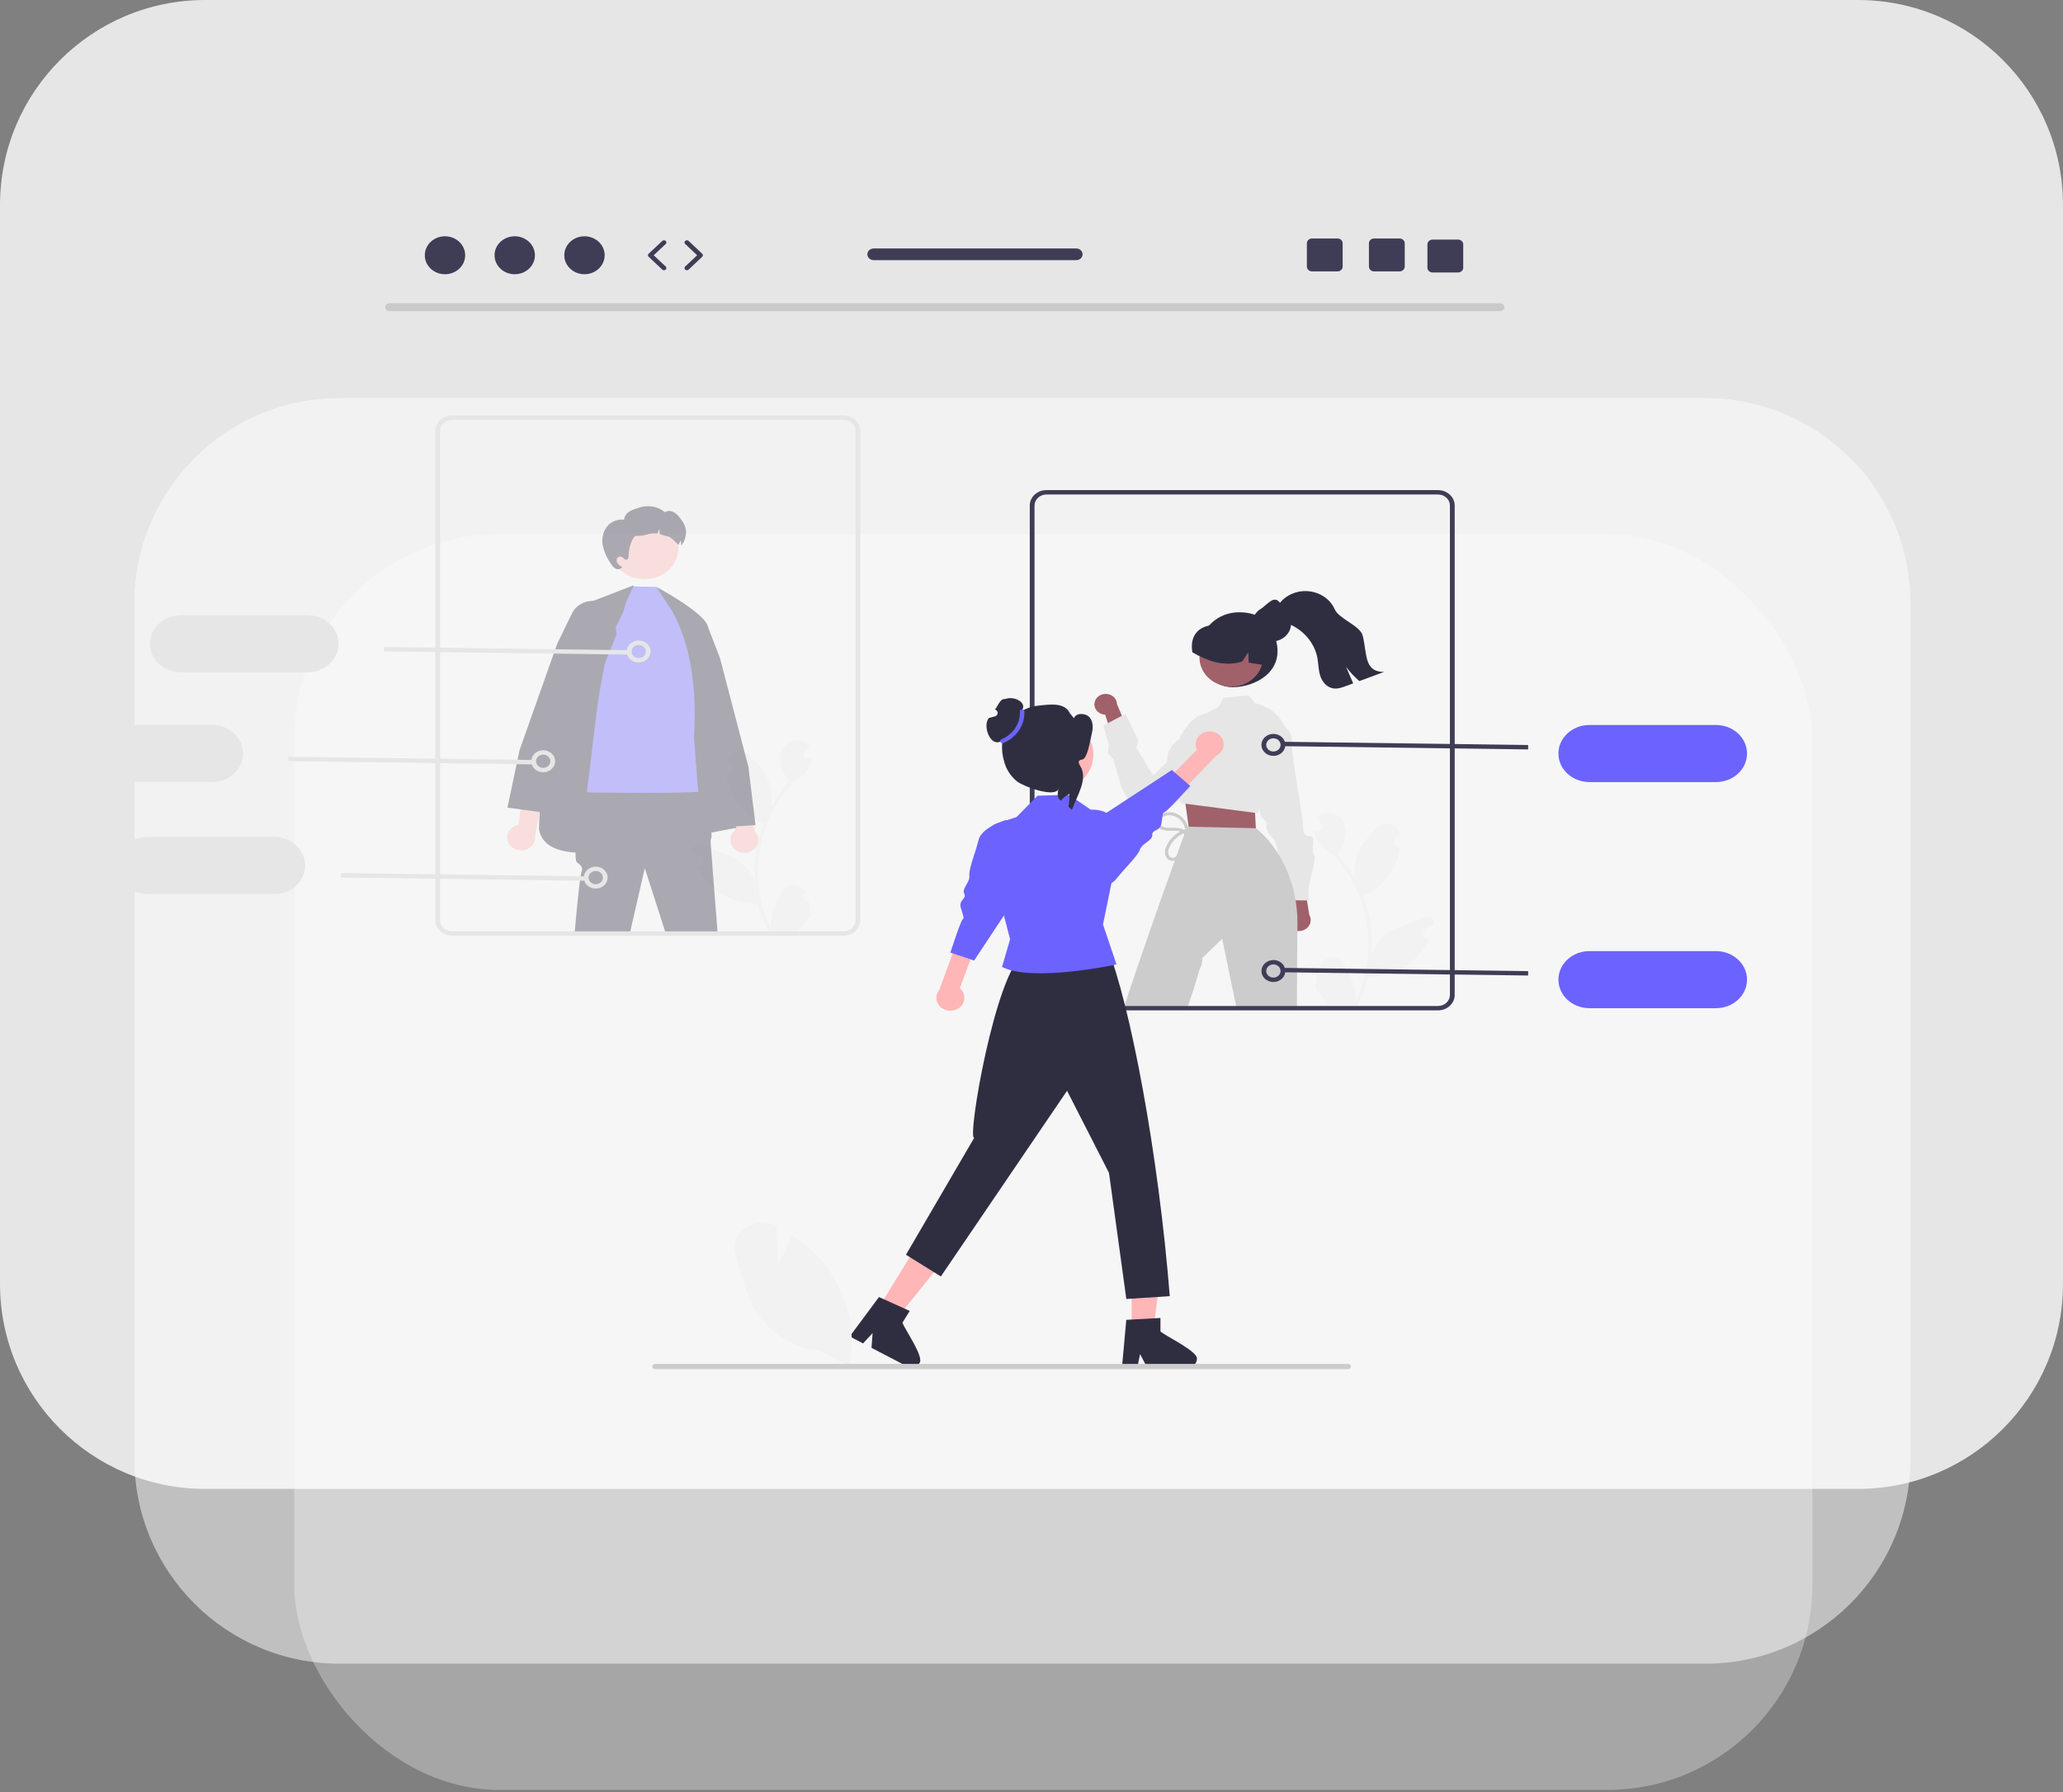 <svg width="503" height="437" viewBox="0 0 503 437" fill="none" xmlns="http://www.w3.org/2000/svg">
<rect x="0" y="0" width="503" height="437" fill="#808080" stroke="none"/>
<rect x="71.731" y="130.24" width="370.165" height="306.26" rx="50" fill="white" fill-opacity="0.3"/>
<path d="M32.766 147.088C32.766 119.473 55.152 97.088 82.766 97.088H415.806C443.421 97.088 465.806 119.473 465.806 147.088V355.716C465.806 383.33 443.421 405.716 415.806 405.716H82.766C55.152 405.716 32.766 383.33 32.766 355.716V147.088Z" fill="white" fill-opacity="0.5"/>
<path d="M0 50C0 22.386 22.386 0 50 0H453C480.614 0 503 22.386 503 50V313.092C503 340.706 480.614 363.092 453 363.092H50C22.386 363.092 0 340.706 0 313.092V50Z" fill="white" fill-opacity="0.8"/>
<g clip-path="url(#clip0_3_76)">
<path d="M321.254 237.513C321.909 237.541 322.465 237.075 322.495 236.473C322.511 236.151 322.372 235.839 322.115 235.621L322.033 235.323L322.066 235.252C322.752 233.76 324.624 233.063 326.245 233.694C327.016 233.994 327.627 234.561 327.948 235.272C328.91 237.403 330.134 239.537 330.436 241.791C330.569 242.787 330.513 243.796 330.27 244.775C332.53 240.241 333.703 235.314 333.711 230.327C333.711 229.076 333.636 227.825 333.484 226.582C333.359 225.562 333.186 224.55 332.964 223.545C331.753 218.092 329.153 212.981 325.377 208.631C323.549 207.714 322.072 206.304 321.142 204.59C320.806 203.974 320.568 203.317 320.436 202.638C320.642 202.663 320.852 202.679 321.058 202.691C321.122 202.694 321.19 202.697 321.254 202.7L321.278 202.701C321.927 202.728 322.477 202.266 322.506 201.669C322.519 201.404 322.426 201.144 322.244 200.939C322.155 200.838 322.066 200.737 321.977 200.637C321.842 200.481 321.703 200.329 321.568 200.173C321.553 200.159 321.538 200.143 321.524 200.127C321.369 199.95 321.213 199.776 321.058 199.598C321.342 199.193 321.723 198.854 322.173 198.607C323.731 197.768 325.88 198.349 327.006 199.645C328.073 201.014 328.421 202.75 327.955 204.379C327.57 205.757 326.932 207.065 326.07 208.246C326.154 208.345 326.242 208.442 326.327 208.541C327.871 210.368 329.217 212.329 330.345 214.397C330.071 212.08 330.399 209.737 331.301 207.559C332.216 205.529 333.93 203.82 335.44 202.065C336.555 200.749 338.62 200.513 340.051 201.539C340.738 202.031 341.184 202.754 341.292 203.549L341.301 203.627C341.077 203.743 340.857 203.867 340.643 203.997C339.903 204.452 339.704 205.372 340.198 206.052C340.449 206.397 340.846 206.63 341.292 206.693L341.325 206.698C341.245 207.441 341.104 208.178 340.902 208.902C339.723 212.986 336.746 216.433 332.687 218.413C332.555 218.475 332.427 218.537 332.295 218.596C333.428 221.552 334.14 224.63 334.41 227.754C334.563 229.597 334.554 231.448 334.383 233.289L334.393 233.224C334.826 231.176 336.014 229.329 337.756 227.993C340.344 226.038 344 225.318 346.791 223.746C347.65 223.239 348.794 223.468 349.346 224.258C349.582 224.597 349.68 225.001 349.623 225.4L349.611 225.469C349.195 225.625 348.79 225.804 348.398 226.007C348.174 226.123 347.954 226.247 347.739 226.377C347 226.832 346.801 227.752 347.295 228.432C347.546 228.777 347.943 229.01 348.389 229.073L348.422 229.078C348.445 229.081 348.466 229.084 348.489 229.087C347.778 230.649 346.78 232.086 345.539 233.336C342.44 236.395 338.107 238.143 333.562 238.17H333.559C332.948 240.61 332.064 242.985 330.919 245.257H321.49C321.457 245.16 321.426 245.061 321.396 244.964C322.269 245.015 323.145 244.967 324.005 244.821C323.305 244.032 322.606 243.236 321.906 242.447C321.891 242.432 321.876 242.416 321.862 242.4C321.507 241.996 321.149 241.595 320.794 241.191C320.775 239.952 320.93 238.716 321.254 237.513Z" fill="#F2F2F2"/>
<path d="M292.73 157.954C292.73 162.728 295.327 167.585 300.517 167.585C305.707 167.585 312.868 164.128 311.257 156.719C310.239 152.038 307.318 149.31 302.128 149.31C296.938 149.31 292.73 153.18 292.73 157.954Z" fill="#2F2E41"/>
<path d="M314.503 226.159C313.434 225.069 313.529 223.388 314.714 222.405C314.84 222.301 314.976 222.206 315.121 222.124L312.849 212.914L317.843 214.642L319.235 223.123C319.991 224.424 319.457 226.043 318.042 226.739C316.858 227.321 315.395 227.081 314.503 226.159Z" fill="#A0616A"/>
<path d="M303.902 193.514L307.388 193.841C307.388 193.841 306.476 198.59 307.902 199.66C309.327 200.729 308.753 200.724 308.745 201.517C308.833 202.668 309.448 203.73 310.438 204.439C311.579 205.242 313.952 219.542 313.952 219.542L319.124 219.588C318.97 218.358 318.983 217.115 319.163 215.888C319.469 214.041 321.019 209.388 320.453 208.59C319.887 207.792 320.185 206.325 320.201 204.739C320.218 203.153 317.752 204.905 317.779 202.263C317.807 199.62 314.644 183.037 314.956 180.661C315.268 178.286 312.129 176.144 312.129 176.144L309.256 176.118L303.902 193.514Z" fill="#E6E6E6"/>
<path d="M266.899 171.212C266.57 172.57 267.5 173.915 268.976 174.217C269.134 174.249 269.294 174.269 269.455 174.275L272.251 182.846L275.493 179.278L272.341 171.686C272.305 170.288 271.044 169.182 269.524 169.215C268.252 169.243 267.167 170.069 266.899 171.212Z" fill="#A0616A"/>
<path d="M296.42 174.004C296.42 174.004 289.66 171.672 285.995 184.439L281.13 189.073L277.043 182.28L277.583 180.669L274.424 174.082L269.008 176.941L270.342 181.463L270.116 183.699L271.411 185.089L273.529 192.275L274.854 194.623C274.854 194.623 276.526 197.629 279.443 198.124C280.221 198.258 281.017 198.279 281.802 198.186C283.668 197.917 285.398 197.123 286.752 195.912C290.36 192.954 293.771 189.799 296.969 186.466L296.42 174.004Z" fill="#E6E6E6"/>
<path d="M305.487 195.381L305.965 197.477L306.372 205.208L290.037 203.173L288.783 194.221L290.516 191.601L305.487 195.381Z" fill="#A0616A"/>
<path d="M300.188 167.461C304.458 167.461 307.919 164.277 307.919 160.35C307.919 156.423 304.458 153.239 300.188 153.239C295.919 153.239 292.458 156.423 292.458 160.35C292.458 164.277 295.919 167.461 300.188 167.461Z" fill="#A0616A"/>
<path d="M313.142 176.977C311.866 174.209 309.226 172.171 306.041 171.495L306.012 171.49L304.481 169.595L298.27 170.168L297.135 172.309L294.19 173.92H294.184L294.179 173.926L292.636 174.772L287.52 180.28L287.514 180.286C285.996 181.218 284.965 182.687 284.668 184.344C284.591 184.817 284.565 185.295 284.592 185.773C284.761 188.701 286.752 191.308 287.025 191.656L287.695 195.12L287.828 195.832L289.033 195.993L306.006 198.225L306.477 198.289L306.617 198.305L307.106 197.144V197.133L311.838 185.746L313.962 180.666C313.968 179.397 313.689 178.142 313.142 176.977Z" fill="#E6E6E6"/>
<path d="M308.279 162.214C308.209 162.204 308.139 162.19 308.069 162.18C306.863 161.983 305.657 161.79 304.455 161.59L304.344 159.083L302.888 161.329C299.565 162.343 296.456 161.77 293.532 160.505C292.567 160.083 291.631 159.609 290.729 159.083C290.1 155.553 291.687 152.77 295.763 152.415C295.889 152.404 295.98 152.306 296.091 152.255L296.095 152.252C296.283 152.171 296.475 152.093 296.666 152.021C299.731 150.92 303.211 151.541 305.606 153.616C308.025 155.879 309.031 159.116 308.279 162.214Z" fill="#2F2E41"/>
<path d="M315.895 219.559C315.553 217.458 314.991 215.393 314.218 213.391V213.386C313.571 211.694 312.765 210.056 311.809 208.493C311.806 208.493 311.803 208.491 311.803 208.488C310.426 206.131 308.63 204.003 306.489 202.192L306.262 201.972H306.204L289.813 201.603H289.644L289.458 201.598C289.458 201.598 289.388 201.785 289.254 202.138C289.249 202.161 289.242 202.182 289.231 202.203C289.185 202.342 289.126 202.502 289.057 202.679C289.016 202.797 288.969 202.92 288.923 203.054C288.87 203.198 288.812 203.348 288.754 203.509C288.3 204.756 287.636 206.566 286.822 208.809C286.699 209.151 286.571 209.505 286.437 209.874C283.329 218.477 278.329 232.535 273.964 245.86H289.447C290.948 241.866 292.543 236.17 292.543 236.17C293.166 235.49 293.131 233.643 293.131 233.643L297.997 228.943L301.501 245.86H316.203L316.314 227.032V226.871C316.429 224.427 316.288 221.978 315.895 219.559Z" fill="#CCCCCC"/>
<path d="M305.317 152.075V152.081C305.316 152.454 305.368 152.824 305.471 153.184C305.487 153.247 305.507 153.314 305.53 153.377V153.38C305.974 154.683 307.056 155.719 308.454 156.18C308.555 156.216 308.659 156.246 308.764 156.273C308.984 156.332 309.209 156.374 309.437 156.4C309.642 156.426 309.848 156.439 310.055 156.439C310.216 156.439 310.377 156.432 310.538 156.418C310.914 156.383 311.284 156.305 311.639 156.186C311.695 156.171 311.749 156.153 311.802 156.132C311.829 156.124 311.855 156.113 311.881 156.102C314.297 155.172 315.435 152.617 314.424 150.395C314.394 150.328 314.362 150.262 314.328 150.197L314.325 150.194C314.092 149.747 313.777 149.34 313.394 148.992C312.538 148.208 312.16 146.242 310.86 146.242C310.798 146.241 310.736 146.243 310.674 146.248C309.801 146.276 308.189 148.007 307.503 148.415C306.993 148.711 306.552 149.096 306.202 149.548C305.838 150.013 305.578 150.54 305.438 151.099C305.358 151.419 305.317 151.747 305.317 152.075Z" fill="#2F2E41"/>
<path d="M311.105 150.558C311.841 151.346 312.993 151.652 314.032 152.062C317.755 153.565 320.432 156.661 321.185 160.335C321.472 161.81 321.435 163.336 321.889 164.773C322.34 166.211 323.457 167.621 325.06 167.87C326.145 168.041 327.232 167.655 328.252 167.275C328.813 167.068 329.375 166.859 329.936 166.65C329.351 165.299 328.766 163.948 328.182 162.598C329.12 163.872 330.211 165.046 331.434 166.097C333.445 165.351 335.458 164.605 337.473 163.86C332.516 163.877 333.362 159.451 332.253 155.011C331.644 152.571 326.453 150.919 325.436 148.597C323.846 144.958 319.35 143.192 315.393 144.654C313.688 145.284 312.283 146.453 311.43 147.95C310.413 148.323 310.383 149.78 311.105 150.558Z" fill="#2F2E41"/>
<path d="M290.053 202.685C287.738 203.24 285.864 204.801 285.035 206.865C284.742 207.448 284.75 208.122 285.056 208.699C285.296 209.112 285.83 209.298 286.307 209.135C286.785 208.898 287.167 208.524 287.394 208.07C287.728 207.487 288.015 206.882 288.252 206.26C288.641 205.322 289.471 203.757 288.286 203.023C287.29 202.407 285.971 202.646 284.85 202.604C283.639 202.558 282.292 202.132 281.862 200.977C281.444 199.854 282.425 198.798 283.482 198.371C284.774 197.878 286.246 198.007 287.413 198.715C288.549 199.439 289.36 200.518 289.696 201.751C289.747 201.951 289.614 202.151 289.397 202.198C289.191 202.244 288.982 202.135 288.919 201.948C288.622 200.804 287.839 199.817 286.744 199.209C285.657 198.632 284.306 198.68 283.271 199.333C282.728 199.644 282.476 200.249 282.654 200.814C282.927 201.316 283.44 201.67 284.04 201.77C285.318 202.054 286.655 201.686 287.929 202.061C289.115 202.341 289.871 203.409 289.669 204.519C289.536 205.186 289.321 205.836 289.029 206.457C288.78 207.096 288.49 207.721 288.158 208.328C287.653 209.207 286.741 210.158 285.537 209.901C284.166 209.607 283.84 208.134 284.134 207.051C284.929 204.551 287.097 202.621 289.839 201.971C290.055 201.923 290.273 202.046 290.324 202.245C290.373 202.435 290.255 202.627 290.053 202.685Z" fill="#CCCCCC"/>
<path d="M350.608 246.395H255.152C252.903 246.393 251.08 244.717 251.078 242.648V123.266C251.08 121.198 252.903 119.521 255.152 119.519H350.608C352.857 119.521 354.68 121.198 354.682 123.266V242.648C354.68 244.717 352.857 246.393 350.608 246.395ZM255.152 120.589C253.546 120.591 252.244 121.789 252.242 123.266V242.648C252.244 244.126 253.546 245.323 255.152 245.325H350.608C352.215 245.323 353.517 244.126 353.518 242.648V123.266C353.517 121.789 352.215 120.591 350.608 120.589H255.152Z" fill="#3F3D56"/>
<path d="M365.778 75.876H94.955C94.374 75.865 93.913 75.422 93.926 74.888C93.938 74.37 94.391 73.953 94.955 73.942H365.778C366.359 73.953 366.819 74.395 366.807 74.93C366.795 75.448 366.341 75.865 365.778 75.876Z" fill="#CACACA"/>
<path d="M418.389 190.72H387.541C383.362 190.72 379.974 187.604 379.974 183.76C379.974 179.916 383.362 176.801 387.541 176.801H418.389C422.568 176.801 425.956 179.916 425.956 183.76C425.956 187.604 422.568 190.72 418.389 190.72Z" fill="#6C63FF"/>
<path d="M197.199 219.847C196.544 219.875 195.988 219.409 195.958 218.806C195.942 218.485 196.081 218.173 196.338 217.954L196.42 217.657L196.387 217.585C195.701 216.094 193.83 215.396 192.208 216.028C191.437 216.328 190.826 216.895 190.505 217.605C189.543 219.736 188.319 221.871 188.017 224.124C187.884 225.12 187.94 226.13 188.183 227.108C185.923 222.575 184.75 217.648 184.742 212.661C184.742 211.409 184.817 210.159 184.969 208.915C185.094 207.896 185.267 206.884 185.489 205.879C186.7 200.425 189.3 195.314 193.076 190.965C194.904 190.048 196.382 188.637 197.311 186.924C197.647 186.308 197.885 185.651 198.017 184.972C197.811 184.997 197.601 185.012 197.395 185.025C197.331 185.028 197.263 185.031 197.199 185.034L197.175 185.035C196.526 185.062 195.976 184.6 195.947 184.003C195.934 183.738 196.027 183.478 196.209 183.272C196.298 183.172 196.387 183.071 196.476 182.97C196.611 182.815 196.75 182.662 196.885 182.507C196.9 182.492 196.915 182.477 196.929 182.46C197.084 182.283 197.24 182.109 197.395 181.932C197.111 181.527 196.73 181.188 196.28 180.94C194.722 180.101 192.573 180.682 191.447 181.979C190.38 183.348 190.032 185.083 190.498 186.713C190.883 188.091 191.521 189.398 192.383 190.579C192.299 190.679 192.211 190.775 192.127 190.875C190.582 192.701 189.236 194.663 188.108 196.731C188.382 194.414 188.054 192.07 187.152 189.892C186.237 187.863 184.523 186.154 183.013 184.399C181.898 183.083 179.833 182.847 178.402 183.873C177.715 184.365 177.269 185.088 177.161 185.883L177.152 185.96C177.376 186.077 177.596 186.2 177.811 186.331C178.55 186.785 178.749 187.705 178.255 188.386C178.004 188.731 177.607 188.963 177.161 189.027L177.128 189.031C177.208 189.775 177.349 190.512 177.551 191.235C178.73 195.319 181.708 198.767 185.766 200.747C185.898 200.809 186.027 200.871 186.158 200.93C185.025 203.885 184.314 206.963 184.043 210.087C183.89 211.93 183.899 213.781 184.07 215.623L184.06 215.558C183.627 213.51 182.439 211.662 180.697 210.327C178.109 208.371 174.453 207.651 171.662 206.08C170.803 205.573 169.659 205.802 169.107 206.592C168.871 206.93 168.773 207.335 168.83 207.734L168.842 207.803C169.258 207.958 169.663 208.138 170.055 208.34C170.279 208.457 170.499 208.58 170.714 208.711C171.453 209.165 171.652 210.085 171.158 210.766C170.907 211.111 170.51 211.343 170.064 211.407L170.031 211.411C170.008 211.414 169.987 211.418 169.964 211.421C170.675 212.982 171.673 214.42 172.914 215.67C176.013 218.728 180.346 220.477 184.891 220.503H184.894C185.505 222.943 186.39 225.318 187.534 227.59H196.963C196.996 227.494 197.027 227.394 197.057 227.298C196.185 227.348 195.308 227.3 194.448 227.155C195.148 226.365 195.847 225.57 196.547 224.78C196.563 224.765 196.577 224.75 196.591 224.734C196.946 224.329 197.304 223.929 197.659 223.524C197.678 222.286 197.523 221.049 197.199 219.847Z" fill="#F2F2F2"/>
<g opacity="0.38">
<path d="M179.296 207.248C177.839 206.152 177.625 204.176 178.817 202.836C178.945 202.694 179.085 202.561 179.238 202.441L171.532 183.913L177.69 185.113L184.228 202.935C185.362 204.329 185.052 206.304 183.536 207.347C182.268 208.219 180.515 208.178 179.296 207.248Z" fill="#FFB8B8"/>
<path d="M182.466 186.956L175.551 160.489L172.577 152.79C172.574 152.788 172.572 152.784 172.571 152.78C172.087 151.522 171.074 150.496 169.76 149.932C168.445 149.353 166.931 149.287 165.563 149.75C165.446 149.787 165.332 149.83 165.22 149.878C164.981 149.978 164.75 150.093 164.527 150.221C163.244 150.965 162.353 152.164 162.065 153.535L161.541 156.061L161.32 157.137L169.486 183.391V183.401L172.327 192.545L173.642 196.764V196.769L175.167 201.678L175.202 201.78L178.863 201.555H178.869L179.422 201.517L183.613 201.26L184.218 201.223L182.466 186.956Z" fill="#2F2E41"/>
<path d="M154.393 142.766L169.795 171.415L179.539 201.878C159.011 205.559 133.254 213.435 131.4 202.139C132.543 170.648 136.142 160.602 143.572 146.95L154.393 142.766Z" fill="#2F2E41"/>
<path d="M174.987 227.658H162.339L157.211 211.721L153.602 227.455C153.591 227.524 153.585 227.589 153.573 227.658H140.093C140.529 222.733 141.327 214.168 141.705 212.952C142.241 211.229 141.705 211.229 140.634 210.244C140.395 210.024 140.314 209.146 140.337 207.92C140.401 203.696 141.653 195.329 141.653 195.329L143.137 192.802L143.649 191.924L170.086 191.068L170.313 191.062L170.802 193.022L171.401 195.436L172.455 199.671L173.427 203.049L173.479 203.22V204.221C173.314 204.57 173.238 204.949 173.258 205.329C173.258 205.672 174.096 216.346 174.987 227.658Z" fill="#2F2E41"/>
<path d="M152.588 147.014L154.404 143.02L160.021 143.111L165.879 150.732L172.027 174.514C172.027 174.514 174.235 191.886 172.027 192.803C169.819 193.72 143.079 193.232 143.079 193.232C144.317 183.85 145.24 174.306 146.212 168.605C149.426 149.762 150.943 153.728 152.588 147.014Z" fill="#6C63FF"/>
<path d="M160.021 143.111C160.021 143.111 172.122 149.545 172.596 152.903C173.069 156.262 174.654 197.367 174.654 197.367L170.374 194.824L169.205 179.843C170.02 166.53 168.03 156.608 163.982 149.169L160.021 143.111Z" fill="#2F2E41"/>
<path d="M165.305 134.869C166.035 130.734 162.982 126.838 158.486 126.167C153.99 125.496 149.753 128.304 149.024 132.439C148.294 136.574 151.347 140.471 155.843 141.142C160.339 141.813 164.576 139.005 165.305 134.869Z" fill="#FFB8B8"/>
<path d="M147.003 133.204C147.371 134.741 148.035 136.205 148.964 137.526C149.211 137.977 149.579 138.362 150.034 138.644C150.509 138.924 151.135 138.852 151.52 138.473L151.721 138.322C151.327 138.099 150.976 137.819 150.681 137.492C150.384 137.159 150.28 136.715 150.402 136.3C150.55 135.88 151.032 135.643 151.494 135.763C151.977 135.937 152.271 136.58 152.776 136.481C153.185 136.399 153.27 135.903 153.27 135.514C153.255 133.477 154.325 130.583 155.154 130.672C155.99 130.714 156.829 130.611 157.624 130.368C158.42 130.124 159.261 130.026 160.098 130.077C160.158 130.084 160.217 130.094 160.28 130.105C160.415 129.718 160.599 129.347 160.83 129.001C160.804 129.419 160.827 129.838 160.897 130.251C161.563 130.504 162.252 130.704 162.955 130.849C163.72 130.949 165.403 133.053 165.481 132.838C165.616 132.451 165.8 132.081 166.031 131.734C166.005 132.152 166.028 132.572 166.098 132.985C166.102 133.002 166.102 133.016 166.106 133.033C166.477 132.578 166.704 132.025 166.577 132.449C167.822 129.859 167.339 128.003 165.381 125.82C165 125.35 164.495 124.978 163.914 124.737C163.322 124.497 162.638 124.56 162.108 124.901C160.482 123.529 158.175 123.077 156.082 123.718C154.043 124.371 152.471 124.754 152.159 126.722C150.422 126.547 148.731 127.304 147.809 128.669C146.93 130.034 146.642 131.653 147.003 133.204Z" fill="#2F2E41"/>
<path d="M123.892 205.377C123.192 203.769 124.041 201.944 125.788 201.3C125.975 201.232 126.167 201.178 126.364 201.141L129.337 181.493L134.101 185.277L130.476 203.788C130.737 205.512 129.429 207.105 127.554 207.345C125.986 207.546 124.472 206.732 123.892 205.377Z" fill="#FFB8B8"/>
<path d="M150.139 152.93L149.912 151.024C149.698 149.264 148.496 147.736 146.746 146.998C146.081 146.714 145.36 146.559 144.627 146.543H144.621C142.416 146.496 140.396 147.669 139.493 149.519L135.861 156.988L126.694 182.871L123.731 196.951L126.933 197.385L131.572 198.011L131.607 198.016L132.672 198.161L147.555 161.522L147.56 161.511L150.343 154.664L150.139 152.93Z" fill="#2F2E41"/>
</g>
<path d="M205.678 228.194H110.222C107.973 228.191 106.15 226.515 106.148 224.446V105.065C106.15 102.996 107.973 101.319 110.222 101.317H205.678C207.927 101.319 209.75 102.996 209.752 105.065V224.446C209.75 226.515 207.927 228.191 205.678 228.194ZM110.222 102.388C108.616 102.39 107.314 103.587 107.312 105.065V224.446C107.314 225.924 108.616 227.121 110.222 227.123H205.678C207.285 227.121 208.586 225.924 208.588 224.446V105.065C208.586 103.587 207.285 102.39 205.678 102.388H110.222Z" fill="#E6E6E6"/>
<path d="M51.699 190.72H20.85C16.671 190.72 13.283 187.604 13.283 183.76C13.283 179.916 16.671 176.801 20.85 176.801H51.699C55.878 176.801 59.265 179.916 59.265 183.76C59.265 187.604 55.878 190.72 51.699 190.72Z" fill="#E6E6E6"/>
<path d="M66.832 218.022H35.983C31.804 218.022 28.417 214.906 28.417 211.063C28.417 207.219 31.804 204.103 35.983 204.103H66.832C71.011 204.103 74.399 207.219 74.399 211.063C74.399 214.906 71.011 218.022 66.832 218.022Z" fill="#E6E6E6"/>
<path d="M83.149 212.916L83.132 213.987L142.745 214.779L142.762 213.709L83.149 212.916Z" fill="#E6E6E6"/>
<path d="M145.255 216.694C144.14 216.695 143.123 216.111 142.634 215.191C141.93 213.862 142.53 212.26 143.974 211.612C145.419 210.964 147.161 211.516 147.866 212.845C148.57 214.173 147.97 215.776 146.525 216.423C146.129 216.601 145.695 216.694 145.255 216.694ZM145.249 212.411C144.284 212.412 143.503 213.132 143.504 214.019C143.504 214.262 143.565 214.502 143.68 214.721C144.104 215.517 145.149 215.847 146.015 215.457C146.88 215.068 147.239 214.107 146.815 213.31C146.523 212.76 145.915 212.411 145.249 212.411Z" fill="#E6E6E6"/>
<path d="M70.344 184.543L70.327 185.614L129.94 186.406L129.957 185.335L70.344 184.543Z" fill="#E6E6E6"/>
<path d="M132.45 188.321C131.335 188.322 130.318 187.738 129.829 186.818C129.124 185.489 129.724 183.885 131.168 183.237C132.613 182.588 134.357 183.14 135.062 184.469C135.767 185.798 135.167 187.401 133.722 188.05C133.326 188.228 132.891 188.32 132.45 188.321ZM130.875 186.348C131.298 187.145 132.343 187.476 133.21 187.087C134.076 186.698 134.436 185.737 134.013 184.94C133.59 184.143 132.545 183.812 131.679 184.201C131.263 184.388 130.945 184.719 130.794 185.121C130.643 185.524 130.672 185.965 130.875 186.348Z" fill="#E6E6E6"/>
<path d="M74.981 163.952H44.132C39.953 163.952 36.565 160.836 36.565 156.993C36.565 153.149 39.953 150.033 44.132 150.033H74.981C79.159 150.033 82.547 153.149 82.547 156.993C82.547 160.836 79.159 163.952 74.981 163.952Z" fill="#E6E6E6"/>
<path d="M93.626 157.776L93.609 158.847L153.222 159.639L153.239 158.568L93.626 157.776Z" fill="#E6E6E6"/>
<path d="M155.732 161.554C154.617 161.555 153.6 160.971 153.111 160.05C152.406 158.721 153.005 157.118 154.45 156.47C155.895 155.821 157.638 156.373 158.344 157.702C159.049 159.031 158.449 160.634 157.004 161.282C156.608 161.46 156.173 161.553 155.732 161.554ZM154.157 159.581C154.58 160.378 155.625 160.709 156.492 160.32C157.358 159.931 157.718 158.97 157.295 158.173C156.872 157.376 155.827 157.045 154.961 157.434C154.545 157.621 154.227 157.952 154.076 158.354C153.925 158.757 153.954 159.198 154.157 159.581Z" fill="#E6E6E6"/>
<path d="M312.986 180.894L312.969 181.965L372.581 182.757L372.598 181.686L312.986 180.894Z" fill="#3F3D56"/>
<path d="M310.483 184.334C308.873 184.337 307.565 183.14 307.561 181.659C307.557 180.178 308.86 178.974 310.47 178.971C312.08 178.968 313.388 180.165 313.392 181.646C313.394 182.673 312.759 183.611 311.756 184.062C311.36 184.24 310.924 184.333 310.483 184.334ZM310.479 180.049C309.514 180.049 308.732 180.768 308.732 181.656C308.732 182.544 309.514 183.263 310.479 183.263C311.444 183.263 312.227 182.544 312.227 181.656C312.227 181.412 312.166 181.171 312.05 180.952C311.757 180.4 311.147 180.049 310.479 180.049Z" fill="#3F3D56"/>
<path d="M418.389 245.86H387.541C383.362 245.86 379.974 242.744 379.974 238.901C379.974 235.057 383.362 231.941 387.541 231.941H418.389C422.568 231.941 425.956 235.057 425.956 238.901C425.956 242.744 422.568 245.86 418.389 245.86Z" fill="#6C63FF"/>
<path d="M312.986 236.035L312.969 237.105L372.582 237.897L372.598 236.827L312.986 236.035Z" fill="#3F3D56"/>
<path d="M310.483 239.474C308.875 239.475 307.571 238.278 307.569 236.799C307.568 235.321 308.87 234.121 310.477 234.119C311.591 234.118 312.608 234.702 313.096 235.623C313.8 236.953 313.198 238.557 311.752 239.204C311.356 239.381 310.923 239.473 310.483 239.474ZM310.479 235.189C309.514 235.189 308.732 235.909 308.731 236.796C308.731 237.684 309.514 238.404 310.479 238.404C311.444 238.404 312.226 237.684 312.227 236.797C312.227 236.553 312.166 236.312 312.05 236.093C311.757 235.54 311.147 235.19 310.479 235.189Z" fill="#3F3D56"/>
<path d="M233.863 245.795C235.337 244.706 235.573 242.724 234.389 241.368C234.275 241.236 234.149 241.114 234.013 241.001L239.556 226.155L235.469 223.735L229.025 241.412C227.867 242.784 228.138 244.76 229.631 245.824C230.879 246.715 232.629 246.703 233.863 245.795Z" fill="#FFB6B6"/>
<path d="M238.594 204.832C237.614 208.642 236.153 211.97 236.351 213.568C236.547 215.161 234.429 216.693 235.102 217.953C235.774 219.215 233.706 219.351 234.265 221.383C234.827 223.42 235.191 223.855 234.717 224.191C234.24 224.525 231.72 232.299 231.72 232.299L233.199 232.797L237.512 234.244L247.648 218.911L247.617 200.09L245.1 200.015C244.496 200.224 243.827 200.474 243.159 200.775C241.121 201.68 239.058 203.018 238.594 204.832Z" fill="#6C63FF"/>
<path d="M275.918 324.256H281.189L283.696 305.557H275.917L275.918 324.256Z" fill="#FFB6B6"/>
<path d="M282.943 324.693V321.406L281.557 321.484L275.916 321.791L274.611 321.865L273.613 332.872L273.559 333.462H277.302L277.422 332.876L277.966 330.212L279.369 332.876L279.677 333.462H289.599C290.828 333.455 291.821 332.539 291.827 331.409C292.246 329.61 283.994 325.721 282.943 324.693Z" fill="#2F2E41"/>
<path d="M214.167 318.979L218.751 321.371L230.965 306.246L224.199 302.715L214.167 318.979Z" fill="#FFB6B6"/>
<path d="M220.045 322.545L221.804 319.689L220.566 319.127L215.491 316.837L214.315 316.304L208.536 324.086L207.177 325.914L208.714 326.717L210.43 327.614L212.755 325.09L212.497 328.692L220.602 332.925H220.606L221.127 333.196C222.199 333.753 223.559 333.406 224.166 332.421C225.494 331.044 220.405 323.922 220.045 322.545Z" fill="#2F2E41"/>
<path d="M249.76 232.466C242.697 236.771 235.705 278.13 237.54 277.455L220.892 305.991L229.401 311.282L260.169 266.002L270.396 286.033L274.62 316.779L285.214 316.083C282.461 281.446 275.588 244.914 269.892 230.783L249.76 232.466Z" fill="#2F2E41"/>
<path d="M244.397 235.537L244.321 235.803C251.788 239.624 272.226 235.198 272.226 235.198L268.932 225.435L273.379 203.747C273.355 200.246 270.25 197.426 266.443 197.448C266.287 197.449 266.131 197.454 265.975 197.465L260.609 193.809L252.97 194.051L247.86 199.243L244.807 200.246L242.436 201.024C241.956 201.421 241.433 201.879 240.931 202.384L244.683 222.92L246.279 229.06L244.397 235.537Z" fill="#6C63FF"/>
<path d="M256.797 192.995C262.21 192.995 266.598 188.958 266.598 183.98C266.598 179.001 262.21 174.965 256.797 174.965C251.383 174.965 246.995 179.001 246.995 183.98C246.995 188.958 251.383 192.995 256.797 192.995Z" fill="#FFB6B6"/>
<path d="M243.909 180.839C243.938 180.849 243.964 180.859 243.993 180.87C244.049 180.892 244.107 180.912 244.165 180.927C244.539 181.054 244.929 181.136 245.325 181.172C245.494 181.189 245.664 181.197 245.834 181.197C246.052 181.198 246.269 181.185 246.485 181.158C246.725 181.131 246.963 181.087 247.196 181.025C247.306 180.998 247.415 180.966 247.522 180.928C248.997 180.446 250.141 179.356 250.612 177.983V177.98C250.637 177.913 250.657 177.846 250.675 177.778C250.783 177.399 250.839 177.009 250.839 176.617V176.61C250.842 175.654 250.518 174.722 249.913 173.945C249.548 173.469 249.127 173.39 249.363 172.846C250.117 171.112 247.032 169.694 245.212 170.456C245.146 170.451 245.08 170.448 245.014 170.449C243.788 170.446 243.333 172.112 242.602 173.049L242.623 173.056C243.114 173.213 243.372 173.707 243.2 174.158C243.104 174.411 242.887 174.608 242.611 174.693C242.124 174.839 241.633 174.967 241.136 175.079C239.497 176.859 241.376 182.066 243.909 180.839Z" fill="#2F2E41"/>
<path d="M244.811 185.612C245.277 187.54 246.395 189.283 248.004 190.591C249.662 191.824 257.462 194.744 258.12 192.244C257.68 193.991 257.945 194.658 258.653 195.282C258.775 195.131 258.903 194.987 259.035 194.846C259.522 194.33 260.106 193.899 260.759 193.574C260.776 194.628 260.693 195.682 260.512 196.724C260.804 196.972 261.082 197.233 261.345 197.507C262.606 194.049 265.371 189.908 263.369 186.759C262.575 185.509 263.237 185.338 263.941 185.195C265.169 184.944 265.847 180.308 266.139 179.181C266.502 177.767 266.645 176.142 265.693 174.981C264.741 173.821 262.332 173.772 261.846 175.154L260.831 173.886C259.521 171.234 256.042 171.764 252.897 172.107C249.708 172.551 246.962 174.414 245.559 177.086C244.209 179.754 243.943 182.779 244.811 185.612Z" fill="#2F2E41"/>
<path d="M249.769 173.495C249.906 176.765 247.907 179.794 244.691 181.192C244.052 181.458 243.495 180.587 244.139 180.318C247.014 179.098 248.804 176.402 248.671 173.493C248.635 172.843 249.733 172.847 249.769 173.495Z" fill="#6C63FF"/>
<path d="M294.038 178.482C292.215 178.948 291.148 180.683 291.654 182.359C291.703 182.522 291.766 182.68 291.843 182.833L280.379 194.462L283.097 198.17L296.602 184.266C298.255 183.425 298.853 181.511 297.939 179.992C297.174 178.72 295.561 178.096 294.038 178.482Z" fill="#FFB6B6"/>
<path d="M261.451 216.21C261.451 216.21 269.582 217.553 272.116 214.405C274.65 211.257 277.42 208.732 277.924 207.193C278.428 205.654 281.03 205.018 280.953 203.615C280.876 202.211 282.836 202.838 283.193 200.765C283.55 198.692 283.403 198.158 283.984 198.023C284.565 197.888 290.213 191.661 290.213 191.661L285.728 187.771L269.837 198.181L261.451 216.21Z" fill="#6C63FF"/>
<path d="M200.3 329.536C193.92 328.838 188.224 325.528 184.798 320.528C182.598 317.247 181.463 313.35 180.365 309.582C180.046 308.485 179.716 307.351 179.366 306.258C178.557 303.814 179.445 301.163 181.611 299.563C183.704 297.95 186.654 297.67 189.061 298.856L189.318 298.981L189.768 308.285C190.435 307.039 191.898 304.223 193.058 301.411L193.155 301.176L193.377 301.324C195.708 302.864 197.819 304.668 199.66 306.693C206.239 314.05 208.967 323.696 207.119 333.068L207.063 333.344L200.3 329.536Z" fill="#F2F2F2"/>
<path d="M159.051 333.25C159.05 333.601 159.358 333.886 159.739 333.887H328.706C329.089 333.887 329.399 333.602 329.399 333.25C329.399 332.898 329.089 332.613 328.706 332.613H159.743C159.362 332.612 159.052 332.895 159.051 333.246V333.25Z" fill="#CCCCCC"/>
<path d="M108.498 66.877C111.217 66.877 113.42 64.805 113.42 62.249C113.42 59.693 111.217 57.621 108.498 57.621C105.78 57.621 103.576 59.693 103.576 62.249C103.576 64.805 105.78 66.877 108.498 66.877Z" fill="#3F3D56"/>
<path d="M125.502 66.877C128.221 66.877 130.424 64.805 130.424 62.249C130.424 59.693 128.221 57.621 125.502 57.621C122.784 57.621 120.58 59.693 120.58 62.249C120.58 64.805 122.784 66.877 125.502 66.877Z" fill="#3F3D56"/>
<path d="M142.506 66.877C145.224 66.877 147.428 64.805 147.428 62.249C147.428 59.693 145.224 57.621 142.506 57.621C139.788 57.621 137.584 59.693 137.584 62.249C137.584 64.805 139.788 66.877 142.506 66.877Z" fill="#3F3D56"/>
<path d="M161.895 65.907C161.744 65.907 161.593 65.853 161.479 65.746L158.158 62.623C157.936 62.415 157.936 62.083 158.158 61.875L161.479 58.752C161.704 58.541 162.073 58.538 162.302 58.744C162.532 58.951 162.536 59.29 162.311 59.501L159.388 62.249L162.311 64.998C162.536 65.209 162.532 65.548 162.302 65.754C162.189 65.856 162.042 65.907 161.895 65.907Z" fill="#3F3D56"/>
<path d="M167.476 65.907C167.329 65.907 167.182 65.856 167.069 65.754C166.839 65.548 166.835 65.209 167.06 64.998L169.982 62.249L167.06 59.501C166.835 59.29 166.839 58.951 167.069 58.744C167.298 58.537 167.667 58.541 167.892 58.752L171.213 61.875C171.434 62.083 171.434 62.415 171.213 62.623L167.892 65.746C167.778 65.853 167.627 65.907 167.476 65.907Z" fill="#3F3D56"/>
<path d="M341.223 58.157H335.047C334.343 58.157 333.773 58.682 333.773 59.329V65.015C333.773 65.662 334.343 66.187 335.047 66.187H341.223C341.927 66.187 342.504 65.662 342.504 65.015V59.329C342.504 58.682 341.927 58.157 341.223 58.157Z" fill="#3F3D56"/>
<path d="M326.09 58.157H319.914C319.21 58.157 318.64 58.682 318.64 59.329V65.015C318.64 65.662 319.21 66.187 319.914 66.187H326.09C326.794 66.187 327.37 65.662 327.37 65.015V59.329C327.37 58.682 326.794 58.157 326.09 58.157Z" fill="#3F3D56"/>
<path d="M355.483 58.425H349.308C348.603 58.425 348.033 58.949 348.033 59.597V65.282C348.033 65.93 348.603 66.455 349.308 66.455H355.483C356.187 66.455 356.764 65.93 356.764 65.282V59.597C356.764 58.949 356.187 58.425 355.483 58.425Z" fill="#3F3D56"/>
<path d="M262.401 60.587H213.037C212.176 60.587 211.483 61.23 211.483 62.017C211.483 62.804 212.176 63.446 213.037 63.446H262.401C263.257 63.446 263.955 62.804 263.955 62.017C263.955 61.23 263.257 60.587 262.401 60.587Z" fill="#3F3D56"/>
</g>
<defs>
<clipPath id="clip0_3_76">
<rect width="412.673" height="276.266" fill="white" transform="translate(13.283 57.621)"/>
</clipPath>
</defs>
</svg>
